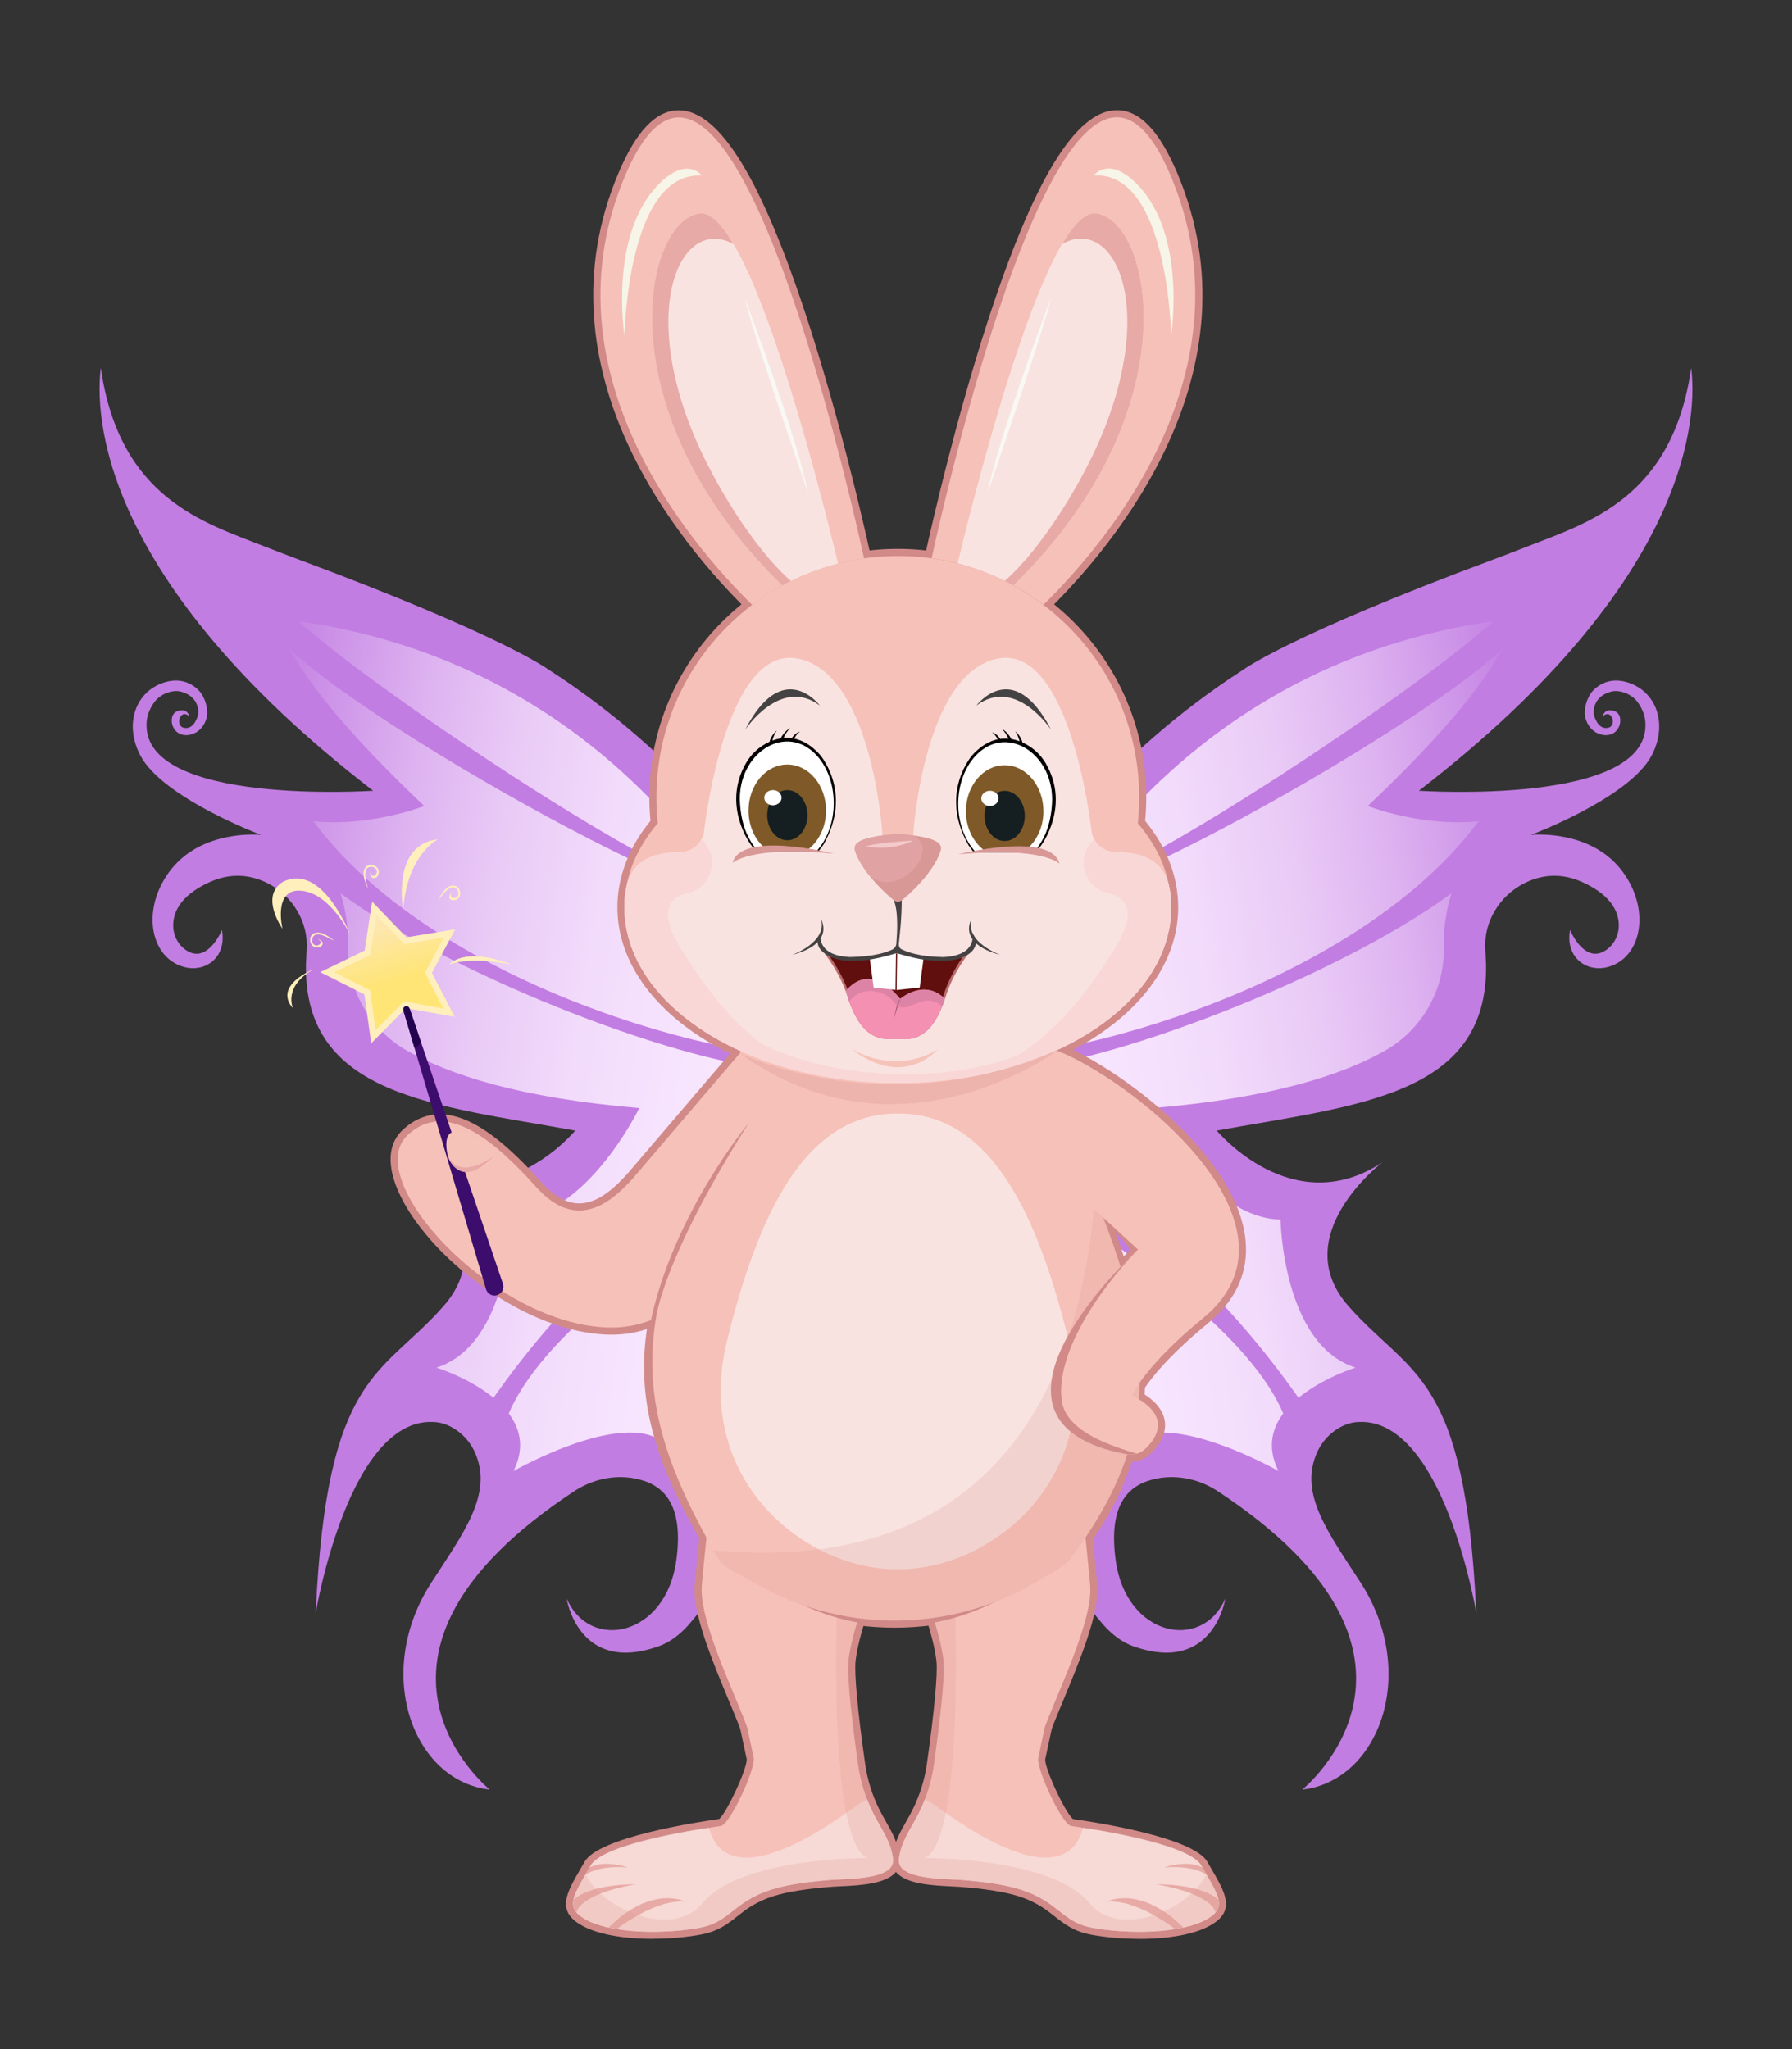 <?xml version="1.0" encoding="UTF-8"?><svg id="Layer_2" xmlns="http://www.w3.org/2000/svg" width="389.32" height="445.23" xmlns:xlink="http://www.w3.org/1999/xlink" viewBox="0 0 389.32 445.23"><rect x="0" y="0" width="389.32" height="445.23" fill="#333333" stroke="none"/><defs><linearGradient id="linear-gradient" x1="208.89" y1="242.04" x2="342.45" y2="220.67" gradientUnits="userSpaceOnUse"><stop offset="0" stop-color="#f9e9ff"/><stop offset=".23" stop-color="#f7e5fe"/><stop offset=".42" stop-color="#f2dbfb"/><stop offset=".59" stop-color="#e9caf6"/><stop offset=".75" stop-color="#ddb2f0"/><stop offset=".9" stop-color="#cd94e8"/><stop offset="1" stop-color="#c27de2"/></linearGradient><linearGradient id="linear-gradient-2" x1="12793.91" y1="242.04" x2="12927.47" y2="220.67" gradientTransform="translate(12974.34) rotate(-180) scale(1 -1)" xlink:href="#linear-gradient"/><linearGradient id="linear-gradient-3" x1="77.87" y1="184.28" x2="86.13" y2="213.08" gradientUnits="userSpaceOnUse"><stop offset="0" stop-color="#f9e9ff"/><stop offset="1" stop-color="#ffe576"/></linearGradient></defs><g id="_כל_הדמויות"><rect width="389.32" height="445.23" fill="#e5e5e5" opacity="0"/><path d="m198.17,241.28c.26-.81,14.98-59.04,71.89-95.73.06-.04,10-7.46,54.2-23.91,2.15-.8,5.69-2.16,7.63-2.92,13.15-5.18,31.48-10.45,35.53-38.78,1.21,9.62.87,45.6-59.17,91.88,0,0,50.33,3.39,49.22-14.81-.08-1.36-.51-2.8-1.65-4.4-1.19-1.68-3.87-2.91-5.95-2.29-1.55.46-3.27,1.49-3.61,3.89-.16,1.14.35,2.12.69,2.7.57,1,1.56,1.51,2.56,1.2.9-.27,1.13-1.51.64-2.31-.37-.61-.99-1.02-1.96-.15,0,0,.4-1.98,2.67-1.09s1.17,5.99-2.9,5.07c-2.5-.57-3.73-3.08-3.67-4.93.05-1.68.82-3.75,2.05-4.89,2.03-1.88,4.34-2.19,6.29-1.78,6.72,1.39,10.04,8.66,6.24,16.05-4.77,9.26-26.25,17.33-26.25,17.33,0,0,13.07-1.4,19.99,8.11,6.17,8.48,3.93,19.06-3.75,20.71-2.49.53-5.14-.31-6.65-2.36-.94-1.28-1.58-3.14-1.12-5.81,0,0,0,0,0,0,0,.01,2.92,7.08,7.33,4.69,1.93-1.05,3.15-3.11,3.26-5.3.14-2.7-1.06-6.66-7.86-9.76-4.92-2.24-9.19-1.47-12.46.13-5.55,2.72-9.1,8.47-8.67,14.64.03.45.15,2.49.16,2.95.55,28.82-28.06,30.7-58.5,36.26,0,0,16.41,19.85,36,6.88,0,0-20.91,15.88-7.41,31.23,13.5,15.35,25.41,14.29,27.79,66.7,0,0-7.27-43.56-26.32-41.44-2.61.29-6.51,2.41-8.37,6.78-3.77,8.85,2.48,17.14,9.55,28.04,12.71,19.61,4.04,43.14-12.67,45h0s36.03-29-18.36-64.84c-3.95-2.6-8.78-3.67-13.41-2.71-5.67,1.17-10.5,5.13-8.75,17.8,2.27,16.5,18.78,19.85,23.82,8.21,0,0-2.53,16.58-19.96,10.41-2.91-1.03-5.45-3.2-7.4-5.7,0,0-12.78-13.57-4.82-33.04,10.15-24.84-37.16-56.11-37.17-56.11,0,0,0,0,0,0l1.3-21.57h0Z" fill="#c27de2"/><path d="m203.86,257.08s20.69-110.58,125.01-122.7c0,0,.44,10.35-31.72,40.75,0,0,16.74,6.61,31.72,1.76,0,0-15.55,7.96-15.2,29.11.15,9.17-4.75,17.7-12.71,22.26-9.15,5.24-24.56,10.33-50.52,12.51,0,0,11.45,23.8,27.76,24.24,0,0,.44,27.15,16.3,32.16,0,0-24.23,7.49-16.74,22.47,0,0-25.55-14.54-33.48-5.29,0,0,9.69-27.32-40.42-57.27Z" fill="url(#linear-gradient)"/><path d="m327.62,130.49c4.58,3.4-90.89,68.69-99.51,63.32.77,9.77,103.04-47.62,102.9-59.43-.09-7.49-3.4-3.89-3.4-3.89Z" fill="#c27de2"/><path d="m322.9,176.11c-29.26,42.83-110.08,58.8-114.85,51.82.66,19.57,121.85-27.7,120.82-51.04-.13-2.88-5.97-.78-5.97-.78Z" fill="#c27de2"/><path d="m284.78,307.7s-31.91-50.39-64.19-50.5c0,0,50.43,26.86,58.99,51.99l5.21-1.49Z" fill="#c27de2"/><path d="m191.15,241.28c-.26-.81-14.98-59.04-71.89-95.73-.06-.04-10-7.46-54.2-23.91-2.15-.8-5.69-2.16-7.63-2.92-13.15-5.18-31.48-10.45-35.53-38.78-1.21,9.62-.87,45.6,59.17,91.88,0,0-50.33,3.39-49.22-14.81.08-1.36.51-2.8,1.65-4.4,1.19-1.68,3.87-2.91,5.95-2.29,1.55.46,3.27,1.49,3.61,3.89.16,1.14-.35,2.12-.69,2.7-.57,1-1.56,1.51-2.56,1.2-.9-.27-1.13-1.51-.64-2.31.37-.61.99-1.02,1.96-.15,0,0-.4-1.98-2.67-1.09s-1.17,5.99,2.9,5.07c2.5-.57,3.73-3.08,3.67-4.93-.05-1.68-.82-3.75-2.05-4.89-2.03-1.88-4.34-2.19-6.29-1.78-6.72,1.39-10.04,8.66-6.24,16.05,4.77,9.26,26.25,17.33,26.25,17.33,0,0-13.07-1.4-19.99,8.11-6.17,8.48-3.93,19.06,3.75,20.71,2.49.53,5.14-.31,6.65-2.36.94-1.28,1.58-3.14,1.12-5.81,0,0,0,0,0,0,0,.01-2.92,7.08-7.33,4.69-1.93-1.05-3.15-3.11-3.26-5.3-.14-2.7,1.06-6.66,7.86-9.76,4.92-2.24,9.19-1.47,12.46.13,5.55,2.72,9.1,8.47,8.67,14.64-.03.45-.15,2.49-.16,2.95-.55,28.82,28.06,30.7,58.5,36.26,0,0-16.41,19.85-36,6.88,0,0,20.91,15.88,7.41,31.23-13.5,15.35-25.41,14.29-27.79,66.7,0,0,7.27-43.56,26.32-41.44,2.61.29,6.51,2.41,8.37,6.78,3.77,8.85-2.48,17.14-9.55,28.04-12.71,19.61-4.04,43.14,12.67,45h0s-36.03-29,18.36-64.84c3.95-2.6,8.78-3.67,13.41-2.71,5.67,1.17,10.5,5.13,8.75,17.8-2.27,16.5-18.78,19.85-23.82,8.21,0,0,2.53,16.58,19.96,10.41,2.91-1.03,5.45-3.2,7.4-5.7,0,0,12.78-13.57,4.82-33.04-10.15-24.84,37.16-56.11,37.17-56.11,0,0,0,0,0,0l-1.3-21.57h0Z" fill="#c27de2"/><path d="m185.46,257.08s-20.69-110.58-125.01-122.7c0,0-.44,10.35,31.72,40.75,0,0-16.74,6.61-31.72,1.76,0,0,15.55,7.96,15.2,29.11-.15,9.17,4.75,17.7,12.71,22.26,9.15,5.24,24.56,10.33,50.52,12.51,0,0-11.45,23.8-27.76,24.24,0,0-.44,27.15-16.3,32.16,0,0,24.23,7.49,16.74,22.47,0,0,25.55-14.54,33.48-5.29,0,0-9.69-27.32,40.42-57.27Z" fill="url(#linear-gradient-2)"/><path d="m61.69,130.49c-4.58,3.4,90.89,68.69,99.51,63.32-.77,9.77-103.04-47.62-102.9-59.43.09-7.49,3.4-3.89,3.4-3.89Z" fill="#c27de2"/><path d="m66.42,176.11c29.26,42.83,110.08,58.8,114.85,51.82-.66,19.57-121.85-27.7-120.82-51.04.13-2.88,5.97-.78,5.97-.78Z" fill="#c27de2"/><path d="m104.54,307.7s31.91-50.39,64.19-50.5c0,0-50.43,26.86-58.99,51.99l-5.21-1.49Z" fill="#c27de2"/><path d="m141.78,421.29c-3.98,0-11.32-.41-15.81-3.16-5.06-3.1-2.86-6.88.19-12.12l.85-1.47c3.08-5.34,24.32-8.6,29.22-9.29,1.56-1.16,6.19-11.08,5.99-13.03l-1.41-6.57c-.67-1.8-1.61-4.07-2.61-6.46-3.48-8.36-7.81-18.76-7.27-24.85,2.14-24.18,5.12-39.51,5.15-39.66l.32-1.64,39.87,11.08-.07,1.24c-.69,12.98-4.1,23.66-6.84,32.24-1.64,5.14-3.06,9.59-3.48,13.26-.31,2.73.44,10.89,2.07,22.38.49,3.43,1.5,6.72,3.02,9.8.44.89.94,1.78,1.43,2.64,1.43,2.53,2.92,5.15,3.14,8.3.08,1.08-.26,2.08-.99,2.89-2.13,2.39-7.11,2.8-12.03,3.01-.6.03-1.12.05-1.53.08-5.68.42-10.06,1.12-13.03,2.08-3.82,1.24-5.84,2.82-7.79,4.36-2.13,1.68-4.15,3.26-7.93,3.97-3.12.58-6.84.9-10.47.9h0Z" fill="#d18a88"/><path d="m247.54,421.29c-3.62,0-7.34-.32-10.46-.9-3.78-.71-5.8-2.29-7.93-3.97-1.95-1.53-3.96-3.12-7.79-4.36-2.97-.96-7.35-1.66-13.03-2.08-.41-.03-.93-.05-1.53-.08-4.92-.22-9.91-.63-12.03-3.01-.73-.82-1.07-1.82-.99-2.89.23-3.14,1.71-5.76,3.14-8.3.49-.86,1-1.76,1.43-2.65,1.52-3.08,2.53-6.38,3.02-9.8,1.63-11.49,2.38-19.64,2.07-22.38-.42-3.67-1.84-8.12-3.48-13.26-2.74-8.58-6.14-19.26-6.84-32.24l-.07-1.24,39.87-11.08.32,1.64c.03.15,3,15.48,5.14,39.66.54,6.09-3.79,16.49-7.27,24.85-1,2.4-1.94,4.66-2.61,6.46l-1.42,6.6c-.19,1.9,4.37,11.69,6.03,13,4.97.7,26.12,3.96,29.19,9.29l.85,1.47c3.05,5.23,5.25,9.02.19,12.12-4.49,2.75-11.83,3.16-15.81,3.16Z" fill="#d18a88"/><path d="m132.76,290.01c-.53,0-1.06-.02-1.61-.05-18.89-1.08-40.19-18.73-45.23-32.62-2.32-6.39-.43-9.95,1.57-11.82,2.4-2.25,5.13-3.39,8.1-3.39,7.76,0,15.87,7.9,22.06,14.78,2.73,3.04,5.49,4.58,8.19,4.58,4.26,0,8.07-3.72,10.9-6.95l28.72-33.63,10,6.61-.16.99c-.22,1.33-5.56,32.86-19.1,48.71-5.09,5.96-12.36,12.8-23.45,12.8Z" fill="#d18a88"/><path d="m195.06,236.86c-33.6,0-60.93-17.82-60.93-39.72,0-6.56,2.49-13.04,7.19-18.78-.16-1.72-.25-3.44-.25-5.12,0-29.77,24.22-53.98,53.98-53.98s53.98,24.22,53.98,53.98c0,1.68-.08,3.4-.25,5.12,4.71,5.73,7.19,12.21,7.19,18.78,0,21.9-27.33,39.72-60.93,39.72Z" fill="#d18a88"/><path d="m245.63,317.63c-.39,0-.78-.04-1.16-.11-9.73-1.83-15.52-5.76-17.21-11.69-3.57-12.53,13.65-29.73,18.41-34.35l-5.82-6.75-19.26-27.88c-.11-.42-7.98-3.38-3.99-8.52,1.54-1.99,3.77-2.99,6.63-2.99,3.24,0,7.2,1.28,12.1,3.91,7.62,4.09,15.89,10.35,22.11,16.75,5.51,5.67,12.27,14.34,13.16,23.49.68,6.98-2.09,13.08-8.24,18.12-9.14,7.49-12.95,12.75-14.32,14.99,3.01,1.8,4.69,3.89,5.02,6.23.34,2.39-.78,4.87-3.22,7.16-1.13,1.06-2.63,1.65-4.21,1.65Z" fill="#d18a88"/><path d="m194.34,353.68c-11.36,0-22.48-3.1-32.16-8.96l-.29-.18c-.59-.36-6.61-4.85-8.41-7.8-22.03-36.17-13.88-52.44.9-89.18,16.11-40.06,38.27-52.64,39.16-53.18l.8-.48.8.49c.89.54,22,13.68,39.15,53.17,15.57,35.84,22.87,61.63-.3,91.79-2.02,2.62-7.5,5.37-7.5,5.37-9.67,5.86-20.79,8.96-32.16,8.96Z" fill="#d18a88"/><path d="m162.33,132.54c-14.47-14.22-46.16-51.94-27.96-94.95,3.88-9.16,8.16-13.62,13.1-13.62,8.92,0,18.16,15.19,28.25,46.43,6.69,20.73,11.67,42.29,13.5,50.59l.36,1.63-1.65.23c-8.54,1.2-16.7,4.59-23.58,9.81l-1.06.81-.95-.94Z" fill="#d18a88"/><path d="m225.77,132.64c-6.88-5.22-15.04-8.62-23.58-9.81l-1.65-.23.36-1.63c1.83-8.31,6.81-29.87,13.5-50.59,10.08-31.24,19.33-46.43,28.25-46.43,4.94,0,9.22,4.46,13.1,13.62,18.2,43.01-13.49,80.73-27.96,94.95l-.95.94-1.06-.81Z" fill="#d18a88"/><path d="m189.58,393.74c-1.59-3.23-2.66-6.7-3.16-10.27-1.01-7.14-2.52-18.9-2.07-22.78,1.16-10.06,9.21-24.8,10.31-45.4l-37.07-10.3s-2.96,15.12-5.12,39.5c-.66,7.49,6.95,22.94,9.83,30.74l1.44,6.71c.48,2.23-4.9,14.04-7.04,14.81,0,0-25.43,3.51-28.35,8.57-3.66,6.36-5.68,8.98-1.57,11.5,5.68,3.47,17.74,3.45,25.19,2.06,6.72-1.25,7.24-5.59,15.52-8.27,3.8-1.23,9.04-1.83,13.4-2.15,3.23-.24,13.44-.04,13.12-4.33-.28-3.82-2.72-6.92-4.42-10.37Z" fill="#f6c1b8"/><path d="m153.95,397.17s-22.69,3.09-25.6,8.15c-3.66,6.36-5.68,8.98-1.57,11.5,5.68,3.47,17.74,3.45,25.19,2.06,6.72-1.25,7.24-5.59,15.52-8.27,3.8-1.23,9.04-1.83,13.4-2.15,3.23-.24,13.44-.04,13.13-4.33-.28-3.82-2.72-6.92-4.42-10.37-.45-.92-.86-1.86-1.22-2.81-.9.54-1.86,1.09-2.83,1.79-29.94,21.66-31.1,4.28-31.58,4.45Z" fill="#f9e3e1" opacity=".7"/><path d="m132.22,418.83l1.78.34s8.27-6.53,14.8-5.98c0,0-7.11-3.72-16.58,5.63Z" fill="#e8aaa6"/><path d="m124.59,412.78s-.41,1.46.64,2.77c0,0,.39-3.89,12.75-6.1,0,0-9.29-.21-13.4,3.33Z" fill="#e8aaa6"/><path d="m128.1,405.76l-.99,1.7s2.32-2.19,9.24-1.7c0,0-4.93-1.7-8.25,0Z" fill="#e8aaa6"/><path d="m126.78,416.81c5.68,3.47,17.74,3.45,25.19,2.06,6.72-1.25,7.24-5.59,15.52-8.27,3.8-1.23,9.04-1.83,13.4-2.15,3.23-.24,13.44-.04,13.12-4.33-.28-3.82-2.72-6.92-4.42-10.37-1.59-3.23-2.66-6.7-3.16-10.27-1.01-7.14-2.52-18.9-2.07-22.78.27-2.32.91-4.9,1.74-7.73l-4.1-8.82s-2.58,55.84,6.49,59.61c0,0-27.53-.34-35.92,9.83-6.39,7.75-21.78,1.38-25.32-6.35-2.91,5-4.13,7.33-.46,9.58Z" fill="#dd9990" opacity=".22"/><path d="m199.73,393.74c1.59-3.23,2.66-6.7,3.16-10.27,1.01-7.14,2.52-18.9,2.07-22.78-1.16-10.06-9.21-24.8-10.31-45.4l37.07-10.3s2.96,15.12,5.12,39.5c.66,7.49-6.95,22.94-9.83,30.74l-1.44,6.71c-.48,2.23,4.9,14.04,7.04,14.81,0,0,25.43,3.51,28.35,8.57,3.66,6.36,5.68,8.98,1.57,11.5-5.68,3.47-17.74,3.45-25.19,2.06-6.72-1.25-7.24-5.59-15.52-8.27-3.8-1.23-9.04-1.83-13.4-2.15-3.23-.24-13.44-.04-13.12-4.33.28-3.82,2.72-6.92,4.42-10.37Z" fill="#f6c1b8"/><path d="m235.37,397.17s22.69,3.09,25.6,8.15c3.66,6.36,5.68,8.98,1.57,11.5-5.68,3.47-17.74,3.45-25.19,2.06-6.72-1.25-7.24-5.59-15.52-8.27-3.8-1.23-9.04-1.83-13.4-2.15-3.23-.24-13.44-.04-13.13-4.33.28-3.82,2.72-6.92,4.42-10.37.45-.92.86-1.86,1.22-2.81.9.54,1.86,1.09,2.83,1.79,29.94,21.66,31.1,4.28,31.58,4.45Z" fill="#f9e3e1" opacity=".7"/><path d="m257.09,418.83l-1.78.34s-8.27-6.53-14.8-5.98c0,0,7.11-3.72,16.58,5.63Z" fill="#e8aaa6"/><path d="m264.73,412.78s.41,1.46-.64,2.77c0,0-.39-3.89-12.75-6.1,0,0,9.29-.21,13.4,3.33Z" fill="#e8aaa6"/><path d="m261.22,405.76l.99,1.7s-2.32-2.19-9.24-1.7c0,0,4.93-1.7,8.25,0Z" fill="#e8aaa6"/><path d="m262.54,416.81c-5.68,3.47-17.74,3.45-25.19,2.06-6.72-1.25-7.24-5.59-15.52-8.27-3.8-1.23-9.04-1.83-13.4-2.15-3.23-.24-13.44-.04-13.12-4.33.28-3.82,2.72-6.92,4.42-10.37,1.59-3.23,2.66-6.7,3.16-10.27,1.01-7.14,2.52-18.9,2.07-22.78-.27-2.32-.91-4.9-1.74-7.73l4.1-8.82s2.58,55.84-6.49,59.61c0,0,27.53-.34,35.92,9.83,6.39,7.75,21.78,1.38,25.32-6.35,2.91,5,4.13,7.33.46,9.58Z" fill="#dd9990" opacity=".22"/><path d="m173.79,228.25s-5.33,32.26-18.75,47.96c-5.73,6.7-12.91,12.84-23.8,12.21-24.87-1.43-52.84-32.26-42.69-41.77,8.32-7.8,18.76,1.07,27.96,11.3,8.99,9.98,16.56,3.13,21.41-2.39l27.85-32.6,8.02,5.3Z" fill="#f6c1b8"/><path d="m238.84,234.74c-.13-.04-.22-.06-.22-.06l.22.06Z" fill="#660f0a"/><path d="m152.44,332.45s38.75,46.97,84.45,0c0,0-39.51,43.11-84.45,0Z" fill="#d18a88"/><path d="m232.88,248.17c-17.18-39.56-38.42-52.4-38.54-52.47-.12.07-21.36,12.91-38.54,52.47-15.86,36.51-21.54,53.13.12,90.25,1.4,2.4,4.43,3.36,6.77,4.8.1.06.19.12.29.18,19.22,11.65,43.49,11.65,62.71,0,.1-.06.19-.12.29-.18,2.34-1.44,5.11-2.57,6.77-4.8,23.26-31.13,15.98-53.75.12-90.25Z" fill="#f6c1b8"/><path d="m232.22,291.48c-6.55-26.68-16.56-49.52-36.99-49.52-.06,0-.11,0-.16,0h0c-.06,0-.11,0-.16,0-20.43,0-30.44,22.84-36.99,49.52-7.28,29.66,16.56,49.52,36.99,49.52.05,0,.11,0,.16,0h0c.05,0,.11,0,.16,0,20.43,0,44.27-19.86,36.99-49.52Z" fill="#f9e3e1"/><path d="m162.69,343.22c.1.06.19.12.29.18,19.22,11.65,43.49,11.65,62.71,0,.1-.06.19-.12.29-.18,2.34-1.44,5.11-2.57,6.77-4.8,20.63-27.61,17.23-48.52,5.14-78.36-2.03,26.14-12.2,83.34-82.85,76.84.29.51.57,1.01.87,1.53,1.4,2.41,4.43,3.36,6.77,4.8Z" fill="#dd9990" opacity=".22"/><path d="m108.03,281.43h0c-1.01.32-2.1-.24-2.43-1.26l-17.95-60.56c-.32-1.01,1.04-1.43,1.36-.42l20.27,59.8c.32,1.01-.24,2.1-1.26,2.43Z" fill="#3c0d6d"/><polygon points="80.85 195.92 88.3 203.67 98.9 201.92 93.84 211.4 98.78 220.94 88.2 219.06 80.65 226.7 79.17 216.06 69.57 211.24 79.23 206.55 80.85 195.92" fill="#ffefbd"/><polygon points="80.41 215.17 72.6 211.26 80.46 207.45 81.77 198.82 87.82 205.11 96.43 203.69 92.32 211.39 96.33 219.14 87.74 217.61 81.61 223.82 80.41 215.17" fill="url(#linear-gradient-3)"/><path d="m91.42,226.32l-2.41-7.12c-.32-1.01-1.68-.6-1.36.42l2.4,8.1c.85-.43.96-.49,1.37-1.4Z" fill="#23024f"/><path d="m76.07,203.09s-6.1-15.89-14.7-11.42c-4.95,3.17,0,10.14,0,10.14,0,0-2.16-8.88,4.15-8.26s10.55,9.54,10.55,9.54Z" fill="#ffefbd"/><path d="m72.6,204.44s-3.23-2.99-4.85-1.28c-.49.52-.38,1.31-.29,1.62.08.28.32.73.74.94.54.27,1.32.21,1.68-.2.86-.98-.9-1.52-.9-1.52,0,0,.47.26.59.46.29.48-.07.81-.54.96-.53.17-1.12-.21-1.22-.92-.06-.39.12-.86.29-1.05.33-.39,1.05-1.03,4.51,1Z" fill="#ffefbd"/><path d="m95.16,195.71s1.7-4.06,3.88-3.18c.67.27.89,1.03.94,1.35.04.29.02.8-.28,1.16-.38.47-1.11.74-1.61.52-1.19-.53.19-1.76.19-1.76,0,0-.32.43-.35.66-.07.56.4.71.89.65.55-.07.93-.65.73-1.34-.11-.38-.47-.73-.7-.84-.46-.22-1.39-.5-3.69,2.78Z" fill="#ffefbd"/><path d="m79.96,193.09s-2.12-3.86-.07-5.02c.62-.35,1.36-.06,1.64.11.25.15.63.48.73.94.13.59-.11,1.33-.6,1.58-1.16.6-1.26-1.24-1.26-1.24,0,0,.14.52.3.68.39.4.81.13,1.06-.29.29-.48.07-1.14-.6-1.41-.37-.15-.86-.09-1.09.03-.46.23-1.26.77-.12,4.62Z" fill="#ffefbd"/><path d="m87.6,197.73s-2.67-14.23,7.57-15.36c0,0-6.7,3.21-7.57,15.36Z" fill="#ffefbd"/><path d="m97.58,209.57s3.29-4.03,13.44,0c0,0-8.18-1.82-13.44,0Z" fill="#ffefbd"/><path d="m68.17,210.61s-8.94,3.44-4.51,8.49c0,0-2.26-4.78,4.51-8.49Z" fill="#ffefbd"/><path d="m216.72,243.52l30.5,27.98s-40.87,37.3-2.46,44.5c1.44.27,2.95-.14,4.02-1.15,2.55-2.39,5.84-7.24-2.83-11.64,0,0,2.53-6.23,15.43-16.8,22.1-18.12-8.07-45.75-26.79-55.8-24.57-13.19-17.87,12.91-17.87,12.91Z" fill="#f6c1b8"/><path d="m230.66,304.27c-1.23-9.59,6.96-22.75,16.57-32.77,0,0-40.87,37.3-2.46,44.5.75.14,1.51.09,2.22-.12-5.15-1.6-15.43-4.64-16.33-11.61Z" fill="#d18a88"/><path d="m247.62,273.81l.56.62c3.14-2.72,2.29-2.43-.56-.62Z" fill="#f6c3b8"/><path d="m247.19,178.86c.2-1.85.3-3.72.3-5.61,0-28.96-23.48-52.44-52.44-52.44s-52.44,23.48-52.44,52.44c0,1.9.11,3.77.3,5.61-4.62,5.43-7.25,11.66-7.25,18.29,0,21.08,26.59,38.17,59.38,38.17s59.39-17.09,59.39-38.17c0-6.63-2.63-12.86-7.25-18.29Z" fill="#f6c1b8"/><path d="m242.24,185.13c-2.39-.04-4.45-1.65-4.99-3.98,0-.03-.01-.06-.02-.09-.02-.09-.04-.19-.05-.29-.3-2.58-4.99-40.9-20.53-37.64-15.61,3.27-18.12,36.24-18.25,38.17,0,.06,0,.12,0,.18v4.98c-1.06,1.03-1.64,1.6-2.7,2.64-.21,0-.42-.01-.64-.02-.21,0-.42.01-.64.02-1.06-1.03-1.64-1.6-2.7-2.64v-4.98c0-.06,0-.12,0-.18-.13-1.93-2.65-34.9-18.25-38.17-15.54-3.26-20.23,35.06-20.53,37.64-.01.1-.03.19-.05.29,0,.03-.01.06-.02.09-.54,2.32-2.6,3.94-4.99,3.98-7.75.12-12.21,2.82-12.21,12.02,0,21.08,26.59,38.17,59.39,38.17s59.39-17.09,59.39-38.17c0-9.2-4.46-11.9-12.21-12.02Z" fill="#f9e3e1"/><path d="m202.26,208.68l-7.34-1.95-.13.03-.13-.03-7.34,1.95-8.2-1.51s3.39,4.17,5.03,9.42c2.74,8.74,6.77,9.21,9.29,9.22,1.23,0,2.31-.01,2.71,0,2.52.06,6.55-.48,9.29-9.22,1.64-5.24,4.75-9.08,4.75-9.08l-7.92,1.18Z" fill="#ba6a6a"/><path d="m195.67,225.28h-2.24c-1.96,0-6.03-.02-8.8-8.85-1.17-3.76-3.2-6.93-4.32-8.52l6.61.61,7.74-1.27.12.03.12-.03,7.89,1.08,6.22-.15c-1.04,1.49-2.92,4.49-4.09,8.23-2.49,7.94-6.03,8.86-8.47,8.86,0,0-.59,0-.79,0Z" fill="#600f0e"/><path d="m193.43,225.8c1.23,0,2.31-.01,2.71,0,2.47.06,6.4-.46,9.14-8.76-4.52-4.53-9.71.02-9.71.02-6.21-7.58-10.57-3.3-11.84-1.67.15.39.29.79.41,1.19,2.74,8.74,6.77,9.21,9.29,9.22Z" fill="#f490b2"/><path d="m195.57,217.06c-6.21-7.58-10.57-3.3-11.84-1.67.15.39.29.79.41,1.19.11.36.23.7.35,1.04,2.39-3.4,7.63-2.72,9.72.15,2.63,3.63,6.18-2.96,10.48.9.2-.51.4-1.05.59-1.63-4.52-4.53-9.71.02-9.71.02Z" fill="#dd83a6"/><path d="m194.21,221.43s.5-3.38,1.36-4.37c0,0-.93,2.73-1.36,4.37Z" fill="#9e5671"/><polygon points="188.99 208.51 189.8 214.57 194.55 215.09 194.66 206.73 188.99 208.02 188.99 208.51" fill="#fff"/><polygon points="200.61 208.51 199.81 214.57 194.8 215.11 194.92 206.73 200.61 208.02 200.61 208.51" fill="#fff"/><path d="m211.31,202.89c.12,1.32,0,4.8-6.37,5.08-5.16-.08-7.89-1.09-9.14-1.74-.37-.19-.56-.67-.52-1.12.14-1.66.62-5.12.62-9.56,0-1.72-1.7.15-1.7.15,0,0,.72,1.24.72,5.33,0,1.3-.09,2.82-.19,4.03-.04.55-.37,1.02-.86,1.26-1.21.6-3.95,1.56-9.25,1.64-6.37-.29-6.49-3.76-6.37-5.08-2.17,2.95,1.59,5.91,6.61,5.91,2.17,0,4.51-.07,9.67-1.6h0s.26-.09.51,0c5.19,1.54,7.5,1.6,9.67,1.6,5.59,0,8.78-2.96,6.61-5.91Z" fill="#444242"/><path d="m178.35,199.7s3.28,5.26-6.27,7.8c0,0,7.76-2.77,6.27-7.8Z" fill="#444242"/><path d="m211.07,199.7s-3.28,5.26,6.27,7.8c0,0-7.76-2.77-6.27-7.8Z" fill="#444242"/><path d="m201.86,182.2c-2.34-.59-4.57-.89-6.79-.91-2.22.02-4.45.32-6.79.91-2.17.67-2.89,1.46-2.47,2.79,1.06,3.31,4.6,7.51,8.29,10.57h0c.61.46,1.25.52,1.93,0h0c3.69-3.05,7.23-7.25,8.29-10.57.43-1.33-.3-2.12-2.47-2.79Z" fill="#d89896"/><path d="m200.44,184.88c.28-1.41-1.05-3.23-2.48-3.4-.97-.12-1.94-.18-2.9-.19-2.22.02-4.45.32-6.79.91-2.17.67-2.89,1.46-2.47,2.79.44,1.37,1.3,2.89,2.42,4.42,2.52,3.44,6.93,2.66,10.01-.29,1.61-1.55,1.9-2.69,2.2-4.24Z" fill="#e0a2a2"/><path d="m188.05,183.9s2.25-.81,10.34-1.25c0,0-4.15,2.36-10.34,1.25Z" fill="#f4c9c9"/><path d="m174.26,70.88c-10.61-32.87-25.49-63.32-38.46-32.68-17.88,42.26,13.62,79.49,27.62,93.24,6.95-5.27,15.25-8.84,24.3-10.11-1.72-7.83-6.73-29.62-13.46-50.45Z" fill="#f6c1b8"/><path d="m151.95,46.39c-12.11,1.69-20.91,42.88,17.99,80.83,3.78-2.07,7.85-3.68,12.13-4.78-4.39-18.23-19.52-77.54-30.12-76.05Z" fill="#f9e3e1"/><path d="m151.95,46.39c-12.11,1.69-20.91,42.88,17.99,80.83.89-.49,1.89-.97,1.89-.97-8.25-7.26-16.63-21.32-20.7-30.8-12.59-29.31-2.87-48.62,8.24-42.4-2.59-4.41-5.12-6.98-7.43-6.66Z" fill="#e8aaa6"/><path d="m135.67,73.08s.56-35.88,16.81-34.92c0,0-2.87-3.93-8.4.96-12.12,10.7-8.4,33.96-8.4,33.96Z" fill="#f7f5e7"/><path d="m161.86,64.92s11.47,30.36,13.67,42.16c0,0-13.19-38.23-13.67-42.16Z" fill="#f9f8f2"/><path d="m215.86,70.84c10.61-32.87,25.49-63.32,38.46-32.68,17.88,42.26-13.62,79.49-27.62,93.24-6.95-5.27-15.25-8.84-24.3-10.11,1.72-7.83,6.73-29.62,13.46-50.45Z" fill="#f6c1b8"/><path d="m238.17,46.36c12.11,1.69,20.91,42.88-17.99,80.83-3.78-2.07-7.85-3.68-12.13-4.78,4.39-18.23,19.52-77.54,30.12-76.05Z" fill="#f9e3e1"/><path d="m238.17,46.36c12.11,1.69,20.91,42.88-17.99,80.83-.89-.49-1.89-.97-1.89-.97,8.25-7.26,16.63-21.32,20.7-30.8,12.59-29.31,2.87-48.62-8.24-42.4,2.59-4.41,5.12-6.98,7.43-6.66Z" fill="#e8aaa6"/><path d="m254.44,73.04s-.56-35.88-16.81-34.92c0,0,2.87-3.93,8.4.96,12.12,10.7,8.4,33.96,8.4,33.96Z" fill="#f7f5e7"/><path d="m228.26,64.88s-11.47,30.36-13.67,42.16c0,0,13.19-38.23,13.67-42.16Z" fill="#f9f8f2"/><path d="m163.09,183.49s-6.37-8.48-.98-17.74c.97-1.67,2.4-3.13,4.21-4.13,2.81-1.56,7.26-2.59,11.73,2.28,0,0,7.38,8.21.86,19.6l-1.13,1.55h-13.58l-1.1-1.55Z"/><path d="m177.44,184.89c2.25-2.46,3.69-6.19,3.69-10.36,0-7.41-4.52-13.41-10.09-13.41s-10.66,5.73-10.29,13.17c.23,4.64,1.64,8.14,3.9,10.6h12.8Z" fill="#fff"/><path d="m179.46,176.13c0-5.53-3.77-10.01-8.42-10.01s-8.42,4.48-8.42,10.01c0,3.77,1.76,7.05,4.35,8.76h8.14c2.59-1.71,4.35-4.99,4.35-8.76Z" fill="#7f5a28"/><ellipse cx="171.05" cy="177.13" rx="4.37" ry="5.45" fill="#151e21"/><ellipse cx="167.92" cy="173.33" rx="1.88" ry="1.65" fill="#fff"/><path d="m181.16,185.49s-20.23-5.1-22.01,2.03c0,0,3.65-3.78,22.01-2.03Z" fill="#d89896"/><path d="m167.08,161.9l.61-.34s.15-1.5,1.07-2.83c0,0-1.57,1.22-1.68,3.17Z"/><path d="m169.38,161.11l.67-.27s.45-1.47,1.63-2.67c0,0-1.8,1.02-2.3,2.94Z"/><path d="m171.82,160.95l.58-.09s.37-1.13,1.39-1.9c0,0-1.55.49-1.97,1.98Z"/><path d="m226.23,183.64s6.37-8.48.98-17.74c-.97-1.67-2.4-3.13-4.21-4.13-2.81-1.56-7.26-2.59-11.73,2.28,0,0-7.38,8.21-.86,19.6l1.13,1.55h13.58l1.1-1.55Z"/><path d="m211.87,185.04c-2.25-2.46-3.69-6.19-3.69-10.36,0-7.41,4.52-13.41,10.09-13.41s10.66,5.73,10.29,13.17c-.23,4.64-1.64,8.14-3.9,10.6h-12.8Z" fill="#fff"/><path d="m209.85,176.28c0-5.53,3.77-10.01,8.42-10.01s8.42,4.48,8.42,10.01c0,3.77-1.76,7.05-4.35,8.76h-8.14c-2.59-1.71-4.35-4.99-4.35-8.76Z" fill="#7f5a28"/><ellipse cx="218.27" cy="177.29" rx="4.37" ry="5.45" fill="#151e21"/><ellipse cx="215.07" cy="173.48" rx="1.88" ry="1.65" fill="#fff"/><path d="m208.16,185.64s20.23-5.1,22.01,2.03c0,0-3.65-3.78-22.01-2.03Z" fill="#d89896"/><path d="m222.24,162.06l-.61-.34s-.15-1.5-1.07-2.83c0,0,1.57,1.22,1.68,3.17Z"/><path d="m219.94,161.27l-.67-.27s-.45-1.47-1.63-2.67c0,0,1.8,1.02,2.3,2.94Z"/><path d="m217.49,161.1l-.58-.09s-.37-1.13-1.39-1.9c0,0,1.55.49,1.97,1.98Z"/><path d="m178.12,153.31s-8.04-10.74-16.26,5.31c0,0,7.66-11.72,16.26-5.31Z" fill="#444242"/><path d="m212.12,153.31s8.04-10.74,16.26,5.31c0,0-7.66-11.72-16.26-5.31Z" fill="#444242"/><path d="m195.06,235.31c32.8,0,59.39-17.09,59.39-38.17,0-2.79-.42-4.98-1.21-6.69-3.2,14.38-15.7,44.06-58.58,42.91-42.71-1.14-54.12-29.59-57.6-43.27-.91,1.75-1.39,4.05-1.39,7.05,0,21.08,26.59,38.17,59.39,38.17Z" fill="#f9d7d7"/><path d="m254.44,197.14c0-9.2-4.46-11.9-12.21-12.02-1.93-.03-3.64-1.11-4.51-2.75l-.46.48c-3.66,3.86-1.6,10.08,3.58,11.27,4.2.97,6.26,4.24.97,12.6-6.6,10.42-12.08,17.11-21.99,23.48,17.77-6.6,34.61-18.93,34.61-33.06Z" fill="#f9d7d7"/><path d="m135.67,197.14c0-9.2,4.46-11.9,12.21-12.02,1.93-.03,3.64-1.11,4.51-2.75l.46.48c3.66,3.86,1.6,10.08-3.58,11.27-4.2.97-6.26,4.24-.97,12.6,6.6,10.42,12.08,17.11,21.99,23.48-17.77-6.6-34.61-18.93-34.61-33.06Z" fill="#f9d7d7"/><path d="m162.63,244.07s-16.07,19.22-21.22,42.79c-.22,1.03.44.92,1.09-.36,0,0,1.29-12.71,20.13-42.43Z" fill="#d18a88"/><path d="m160.73,228.85s31.9,15.87,69.43-.92c0,0-34.25,26.34-69.43.92Z" fill="#e8aaa6" opacity=".59"/><path d="m106.06,248.94s-9.71-7.32-9.06.46c.65,7.78,8.51,4.51,8.51,4.51,0,0,2.38-.96.55-4.97Z" fill="#f6c3b8"/><path d="m107.04,251.46c.17-.44-6.53,5.19-9.63.02,0,0,2.4,7.23,9.63-.02Z" fill="#e8aaa6"/><path d="m185.05,227.93s10.01,8.93,18.81,0c0,0-8.29,5.99-18.81,0Z" fill="#f6c3b8"/></g></svg>